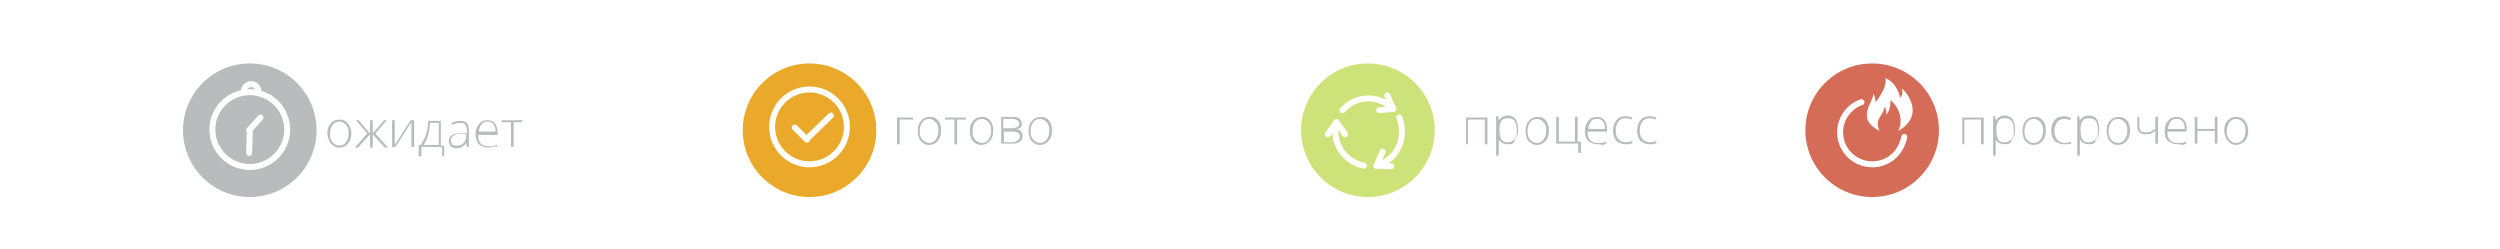 <?xml version="1.0" encoding="utf-8"?>
<!-- Generator: Adobe Illustrator 19.2.1, SVG Export Plug-In . SVG Version: 6.00 Build 0)  -->
<svg version="1.1" id="Слой_1" xmlns="http://www.w3.org/2000/svg" xmlns:xlink="http://www.w3.org/1999/xlink" x="0px" y="0px"
	 viewBox="0 0 374.3 37.3" style="enable-background:new 0 0 374.3 37.3;" xml:space="preserve">
<style type="text/css">
	.st0{fill:#FFFFFF;}
	.st1{fill:#EAA92A;}
	.st2{fill:none;stroke:#FFFFFF;stroke-width:0.894;stroke-linecap:round;stroke-linejoin:round;stroke-miterlimit:10;}
	.st3{fill:none;}
	.st4{enable-background:new    ;}
	.st5{fill:#B9BBBC;}
	.st6{fill:#CDE37A;}
	.st7{fill:#D46C57;}
</style>
<rect class="st0" width="374.3" height="37.3"/>
<g id="completed_1_">
	<circle class="st1" cx="121.2" cy="19.5" r="10"/>
	<g>
		<circle class="st2" cx="121.2" cy="19" r="5.6"/>
		<line class="st2" x1="120.8" y1="20.8" x2="124.4" y2="17.3"/>
		<line class="st2" x1="120.8" y1="20.9" x2="119" y2="19.1"/>
	</g>
	<rect x="133.7" y="15.8" class="st3" width="44.7" height="16.5"/>
	<g class="st4">
		<path class="st5" d="M136.7,17.9h-2v3.7h-0.4v-4h2.4V17.9z"/>
		<path class="st5" d="M140.9,19.6c0,0.7-0.2,1.2-0.5,1.5c-0.3,0.4-0.8,0.6-1.3,0.6c-0.4,0-0.7-0.1-0.9-0.3
			c-0.3-0.2-0.5-0.4-0.6-0.7s-0.2-0.7-0.2-1.1c0-0.7,0.2-1.2,0.5-1.5c0.3-0.4,0.8-0.6,1.3-0.6c0.6,0,1,0.2,1.3,0.6
			S140.9,18.9,140.9,19.6z M137.7,19.6c0,0.6,0.1,1,0.4,1.3s0.6,0.5,1,0.5s0.8-0.2,1-0.5s0.4-0.7,0.4-1.3c0-0.6-0.1-1-0.4-1.3
			s-0.6-0.5-1-0.5c-0.4,0-0.8,0.2-1,0.5S137.7,19,137.7,19.6z"/>
		<path class="st5" d="M144.6,17.9h-1.3v3.7h-0.4v-3.7h-1.4v-0.3h3.1V17.9z"/>
		<path class="st5" d="M148.7,19.6c0,0.7-0.2,1.2-0.5,1.5c-0.3,0.4-0.8,0.6-1.3,0.6c-0.4,0-0.7-0.1-0.9-0.3
			c-0.3-0.2-0.5-0.4-0.6-0.7s-0.2-0.7-0.2-1.1c0-0.7,0.2-1.2,0.5-1.5c0.3-0.4,0.8-0.6,1.3-0.6c0.6,0,1,0.2,1.3,0.6
			S148.7,18.9,148.7,19.6z M145.6,19.6c0,0.6,0.1,1,0.4,1.3s0.6,0.5,1,0.5s0.8-0.2,1-0.5s0.4-0.7,0.4-1.3c0-0.6-0.1-1-0.4-1.3
			s-0.6-0.5-1-0.5c-0.4,0-0.8,0.2-1,0.5S145.6,19,145.6,19.6z"/>
		<path class="st5" d="M153,18.5c0,0.3-0.1,0.5-0.2,0.6c-0.1,0.1-0.3,0.2-0.6,0.3v0c0.3,0,0.6,0.1,0.7,0.3c0.1,0.1,0.2,0.4,0.2,0.6
			c0,0.4-0.1,0.7-0.4,0.9c-0.3,0.2-0.6,0.3-1.1,0.3h-1.7v-4h1.7c0.5,0,0.8,0.1,1,0.2C152.8,18,153,18.2,153,18.5z M152.6,18.5
			c0-0.2-0.1-0.4-0.3-0.5c-0.2-0.1-0.4-0.2-0.8-0.2h-1.3v1.4h1.3c0.4,0,0.6-0.1,0.8-0.2C152.5,19,152.6,18.8,152.6,18.5z
			 M152.7,20.4c0-0.5-0.4-0.7-1.1-0.7h-1.3v1.6h1.4C152.3,21.2,152.7,20.9,152.7,20.4z"/>
		<path class="st5" d="M157.5,19.6c0,0.7-0.2,1.2-0.5,1.5c-0.3,0.4-0.8,0.6-1.3,0.6c-0.4,0-0.7-0.1-0.9-0.3
			c-0.3-0.2-0.5-0.4-0.6-0.7s-0.2-0.7-0.2-1.1c0-0.7,0.2-1.2,0.5-1.5c0.3-0.4,0.8-0.6,1.3-0.6c0.6,0,1,0.2,1.3,0.6
			S157.5,18.9,157.5,19.6z M154.3,19.6c0,0.6,0.1,1,0.4,1.3s0.6,0.5,1,0.5s0.8-0.2,1-0.5s0.4-0.7,0.4-1.3c0-0.6-0.1-1-0.4-1.3
			s-0.6-0.5-1-0.5c-0.4,0-0.8,0.2-1,0.5S154.3,19,154.3,19.6z"/>
	</g>
</g>
<g id="incomplete_1_">
	<circle class="st5" cx="37.4" cy="19.5" r="10"/>
	<rect x="48.5" y="16.2" class="st3" width="44.7" height="16.5"/>
	<g class="st4">
		<path class="st5" d="M52.6,20c0,0.7-0.2,1.2-0.5,1.5c-0.3,0.4-0.8,0.6-1.3,0.6c-0.4,0-0.7-0.1-0.9-0.3c-0.3-0.2-0.5-0.4-0.6-0.7
			S49,20.4,49,20c0-0.7,0.2-1.2,0.5-1.5c0.3-0.4,0.8-0.6,1.3-0.6c0.6,0,1,0.2,1.3,0.6S52.6,19.4,52.6,20z M49.4,20
			c0,0.6,0.1,1,0.4,1.3s0.6,0.5,1,0.5s0.8-0.2,1-0.5s0.4-0.7,0.4-1.3c0-0.6-0.1-1-0.4-1.3s-0.6-0.5-1-0.5c-0.4,0-0.8,0.2-1,0.5
			S49.4,19.4,49.4,20z"/>
		<path class="st5" d="M55.4,18h0.4v2l1.7-2h0.4l-1.7,2l1.9,2.1h-0.5l-1.8-2v2h-0.4v-2l-1.8,2h-0.5l1.9-2.1l-1.7-2h0.4l1.7,2V18z"/>
		<path class="st5" d="M59.1,18v2.9l0,0.8l2.4-3.7H62v4h-0.4v-2.9l0-0.8L59.2,22h-0.5v-4H59.1z"/>
		<path class="st5" d="M66.6,23.4h-0.4V22h-3.1v1.4h-0.4v-1.7h0.3c0.3-0.5,0.6-1,0.8-1.6c0.2-0.6,0.3-1.3,0.3-2h1.9v3.7h0.5V23.4z
			 M65.7,21.7v-3.3h-1.3c-0.1,1.3-0.4,2.5-1,3.3H65.7z"/>
		<path class="st5" d="M69.9,22l-0.1-0.6h0c-0.2,0.3-0.4,0.4-0.6,0.6c-0.2,0.1-0.5,0.2-0.8,0.2c-0.4,0-0.7-0.1-0.9-0.3
			c-0.2-0.2-0.3-0.5-0.3-0.8c0-0.4,0.2-0.7,0.5-0.9c0.3-0.2,0.8-0.3,1.4-0.3l0.8,0v-0.3c0-0.4-0.1-0.7-0.2-0.9
			c-0.2-0.2-0.4-0.3-0.8-0.3c-0.4,0-0.8,0.1-1.2,0.3l-0.1-0.3c0.4-0.2,0.9-0.3,1.3-0.3c0.4,0,0.8,0.1,1,0.3c0.2,0.2,0.3,0.6,0.3,1.1
			V22H69.9z M68.4,21.8c0.4,0,0.8-0.1,1-0.4c0.2-0.2,0.4-0.6,0.4-1V20l-0.7,0c-0.6,0-1,0.1-1.2,0.3c-0.2,0.2-0.4,0.4-0.4,0.7
			c0,0.3,0.1,0.4,0.2,0.6S68.2,21.8,68.4,21.8z"/>
		<path class="st5" d="M73.1,22.1c-0.6,0-1-0.2-1.4-0.5c-0.3-0.4-0.5-0.9-0.5-1.5c0-0.6,0.2-1.2,0.5-1.5c0.3-0.4,0.7-0.6,1.3-0.6
			c0.5,0,0.9,0.2,1.1,0.5c0.3,0.3,0.4,0.8,0.4,1.4v0.3h-2.9c0,0.6,0.1,1,0.4,1.3c0.3,0.3,0.6,0.4,1.1,0.4c0.2,0,0.4,0,0.6,0
			s0.4-0.1,0.7-0.2v0.3C74.2,21.9,74,22,73.8,22S73.4,22.1,73.1,22.1z M73,18.2c-0.4,0-0.7,0.1-0.9,0.4c-0.2,0.3-0.4,0.6-0.4,1.1
			h2.5c0-0.5-0.1-0.8-0.3-1.1C73.7,18.4,73.4,18.2,73,18.2z"/>
		<path class="st5" d="M78.2,18.3h-1.3V22h-0.4v-3.7h-1.4V18h3.1V18.3z"/>
	</g>
	<g>
		<g>
			<circle class="st2" cx="37.4" cy="19.4" r="5.6"/>
		</g>
		<line class="st2" x1="37.4" y1="19.5" x2="37.3" y2="22.9"/>
		<line class="st2" x1="37.3" y1="19.5" x2="39" y2="17.6"/>
		<path class="st2" d="M36.5,13.7c0-0.6,0.5-1.1,1.1-1.1s1.1,0.5,1.1,1.1"/>
	</g>
</g>
<g id="in_prosses_1_">
	<circle class="st6" cx="204.8" cy="19.5" r="10"/>
	<rect x="218.8" y="15.8" class="st3" width="44.7" height="16.5"/>
	<g class="st4">
		<path class="st5" d="M219.9,21.6h-0.4v-4h3.2v4h-0.4v-3.7h-2.5V21.6z"/>
		<path class="st5" d="M225.8,21.6c-0.6,0-1.1-0.2-1.4-0.7h0l0,0.3c0,0.2,0,0.4,0,0.6v1.5h-0.4v-5.9h0.3l0.1,0.6h0
			c0.3-0.4,0.7-0.7,1.3-0.7c0.5,0,1,0.2,1.2,0.5s0.4,0.9,0.4,1.6c0,0.7-0.2,1.2-0.5,1.5C226.7,21.5,226.3,21.6,225.8,21.6z
			 M225.8,21.3c0.4,0,0.7-0.2,1-0.5s0.3-0.7,0.3-1.3c0-1.2-0.4-1.8-1.3-1.8c-0.5,0-0.8,0.1-1,0.4c-0.2,0.3-0.3,0.7-0.3,1.3v0.1
			c0,0.6,0.1,1.1,0.3,1.4C225,21.2,225.3,21.3,225.8,21.3z"/>
		<path class="st5" d="M231.9,19.6c0,0.7-0.2,1.2-0.5,1.5c-0.3,0.4-0.8,0.6-1.3,0.6c-0.4,0-0.7-0.1-0.9-0.3
			c-0.3-0.2-0.5-0.4-0.6-0.7s-0.2-0.7-0.2-1.1c0-0.7,0.2-1.2,0.5-1.5c0.3-0.4,0.8-0.6,1.3-0.6c0.6,0,1,0.2,1.3,0.6
			S231.9,18.9,231.9,19.6z M228.7,19.6c0,0.6,0.1,1,0.4,1.3c0.2,0.3,0.6,0.5,1,0.5s0.8-0.2,1-0.5c0.2-0.3,0.4-0.7,0.4-1.3
			c0-0.6-0.1-1-0.4-1.3s-0.6-0.5-1-0.5s-0.8,0.2-1,0.5S228.7,19,228.7,19.6z"/>
		<path class="st5" d="M236.7,22.9h-0.4v-1.4H233v-4h0.4v3.7h2.4v-3.7h0.4v3.7h0.5V22.9z"/>
		<path class="st5" d="M239.2,21.6c-0.6,0-1-0.2-1.4-0.5s-0.5-0.9-0.5-1.5c0-0.6,0.2-1.2,0.5-1.5c0.3-0.4,0.7-0.6,1.3-0.6
			c0.5,0,0.9,0.2,1.1,0.5c0.3,0.3,0.4,0.8,0.4,1.4v0.3h-2.9c0,0.6,0.1,1,0.4,1.3c0.3,0.3,0.6,0.4,1.1,0.4c0.2,0,0.4,0,0.6,0
			c0.2,0,0.4-0.1,0.7-0.2v0.3c-0.2,0.1-0.4,0.2-0.6,0.2C239.6,21.6,239.4,21.6,239.2,21.6z M239.1,17.8c-0.4,0-0.7,0.1-0.9,0.4
			c-0.2,0.3-0.4,0.6-0.4,1.1h2.5c0-0.5-0.1-0.8-0.3-1.1S239.5,17.8,239.1,17.8z"/>
		<path class="st5" d="M243.4,21.6c-0.6,0-1-0.2-1.4-0.5c-0.3-0.4-0.5-0.9-0.5-1.5c0-0.7,0.2-1.2,0.5-1.6s0.8-0.6,1.4-0.6
			c0.3,0,0.7,0.1,1,0.2l-0.1,0.3c-0.3-0.1-0.7-0.2-0.9-0.2c-0.5,0-0.9,0.2-1.1,0.5s-0.4,0.7-0.4,1.3c0,0.5,0.1,1,0.4,1.3
			c0.3,0.3,0.6,0.5,1.1,0.5c0.4,0,0.7-0.1,1-0.2v0.3C244.1,21.6,243.8,21.6,243.4,21.6z"/>
		<path class="st5" d="M247,21.6c-0.6,0-1-0.2-1.4-0.5c-0.3-0.4-0.5-0.9-0.5-1.5c0-0.7,0.2-1.2,0.5-1.6s0.8-0.6,1.4-0.6
			c0.3,0,0.7,0.1,1,0.2l-0.1,0.3c-0.3-0.1-0.7-0.2-0.9-0.2c-0.5,0-0.9,0.2-1.1,0.5s-0.4,0.7-0.4,1.3c0,0.5,0.1,1,0.4,1.3
			c0.3,0.3,0.6,0.5,1.1,0.5c0.4,0,0.7-0.1,1-0.2v0.3C247.7,21.6,247.4,21.6,247,21.6z"/>
	</g>
	<g>
		<g>
			<line class="st2" x1="207.7" y1="14.3" x2="208.6" y2="16.3"/>
			<line class="st2" x1="206.5" y1="16.5" x2="208.6" y2="16.3"/>
		</g>
		<path class="st2" d="M201,16.5c1.1-1.3,2.9-2,4.7-1.7c1.1,0.2,2.1,0.7,2.9,1.5"/>
		<g>
			<line class="st2" x1="198.8" y1="20.1" x2="200.1" y2="18.3"/>
			<line class="st2" x1="201.4" y1="20.1" x2="200.1" y2="18.3"/>
		</g>
		<path class="st2" d="M204.2,24.8c-1.7-0.3-3.2-1.5-3.9-3.2c-0.4-1.1-0.5-2.2-0.2-3.2"/>
		<g>
			<line class="st2" x1="208.3" y1="24.9" x2="206.1" y2="24.8"/>
			<line class="st2" x1="207" y1="22.7" x2="206.1" y2="24.8"/>
		</g>
		<path class="st2" d="M209.5,17.6c0.7,1.7,0.5,3.8-0.7,5.4c-0.7,0.9-1.7,1.5-2.7,1.8"/>
	</g>
</g>
<g id="expired_1_">
	<circle class="st7" cx="280.3" cy="19.5" r="10"/>
	<rect x="293.2" y="15.8" class="st3" width="75.7" height="16.5"/>
	<g class="st4">
		<path class="st5" d="M294.2,21.6h-0.4v-4h3.2v4h-0.4v-3.7h-2.5V21.6z"/>
		<path class="st5" d="M300.2,21.6c-0.6,0-1.1-0.2-1.4-0.7h0l0,0.3c0,0.2,0,0.4,0,0.6v1.5h-0.4v-5.9h0.3l0.1,0.6h0
			c0.3-0.4,0.7-0.7,1.3-0.7c0.5,0,1,0.2,1.2,0.5s0.4,0.9,0.4,1.6c0,0.7-0.2,1.2-0.5,1.5C301.1,21.5,300.7,21.6,300.2,21.6z
			 M300.2,21.3c0.4,0,0.7-0.2,1-0.5s0.3-0.7,0.3-1.3c0-1.2-0.4-1.8-1.3-1.8c-0.5,0-0.8,0.1-1,0.4c-0.2,0.3-0.3,0.7-0.3,1.3v0.1
			c0,0.6,0.1,1.1,0.3,1.4C299.3,21.2,299.7,21.3,300.2,21.3z"/>
		<path class="st5" d="M306.3,19.6c0,0.7-0.2,1.2-0.5,1.5c-0.3,0.4-0.8,0.6-1.3,0.6c-0.4,0-0.7-0.1-0.9-0.3
			c-0.3-0.2-0.5-0.4-0.6-0.7s-0.2-0.7-0.2-1.1c0-0.7,0.2-1.2,0.5-1.5c0.3-0.4,0.8-0.6,1.3-0.6c0.6,0,1,0.2,1.3,0.6
			S306.3,18.9,306.3,19.6z M303.1,19.6c0,0.6,0.1,1,0.4,1.3c0.2,0.3,0.6,0.5,1,0.5s0.8-0.2,1-0.5c0.2-0.3,0.4-0.7,0.4-1.3
			c0-0.6-0.1-1-0.4-1.3s-0.6-0.5-1-0.5s-0.8,0.2-1,0.5S303.1,19,303.1,19.6z"/>
		<path class="st5" d="M309,21.6c-0.6,0-1-0.2-1.4-0.5c-0.3-0.4-0.5-0.9-0.5-1.5c0-0.7,0.2-1.2,0.5-1.6s0.8-0.6,1.4-0.6
			c0.3,0,0.7,0.1,1,0.2L310,18c-0.3-0.1-0.7-0.2-0.9-0.2c-0.5,0-0.9,0.2-1.1,0.5s-0.4,0.7-0.4,1.3c0,0.5,0.1,1,0.4,1.3
			c0.3,0.3,0.6,0.5,1.1,0.5c0.4,0,0.7-0.1,1-0.2v0.3C309.8,21.6,309.5,21.6,309,21.6z"/>
		<path class="st5" d="M312.8,21.6c-0.6,0-1.1-0.2-1.4-0.7h0l0,0.3c0,0.2,0,0.4,0,0.6v1.5H311v-5.9h0.3l0.1,0.6h0
			c0.3-0.4,0.7-0.7,1.3-0.7c0.5,0,1,0.2,1.2,0.5s0.4,0.9,0.4,1.6c0,0.7-0.2,1.2-0.5,1.5C313.7,21.5,313.3,21.6,312.8,21.6z
			 M312.8,21.3c0.4,0,0.7-0.2,1-0.5s0.3-0.7,0.3-1.3c0-1.2-0.4-1.8-1.3-1.8c-0.5,0-0.8,0.1-1,0.4c-0.2,0.3-0.3,0.7-0.3,1.3v0.1
			c0,0.6,0.1,1.1,0.3,1.4C311.9,21.2,312.3,21.3,312.8,21.3z"/>
		<path class="st5" d="M318.9,19.6c0,0.7-0.2,1.2-0.5,1.5c-0.3,0.4-0.8,0.6-1.3,0.6c-0.4,0-0.7-0.1-0.9-0.3
			c-0.3-0.2-0.5-0.4-0.6-0.7s-0.2-0.7-0.2-1.1c0-0.7,0.2-1.2,0.5-1.5c0.3-0.4,0.8-0.6,1.3-0.6c0.6,0,1,0.2,1.3,0.6
			S318.9,18.9,318.9,19.6z M315.7,19.6c0,0.6,0.1,1,0.4,1.3c0.2,0.3,0.6,0.5,1,0.5s0.8-0.2,1-0.5c0.2-0.3,0.4-0.7,0.4-1.3
			c0-0.6-0.1-1-0.4-1.3s-0.6-0.5-1-0.5s-0.8,0.2-1,0.5S315.7,19,315.7,19.6z"/>
		<path class="st5" d="M320.3,17.5v1.4c0,0.3,0.1,0.6,0.2,0.7c0.2,0.2,0.4,0.2,0.8,0.2c0.2,0,0.5,0,0.7-0.1c0.2-0.1,0.4-0.2,0.7-0.4
			v-1.8h0.4v4h-0.4v-1.9c-0.2,0.2-0.5,0.3-0.7,0.4c-0.2,0.1-0.5,0.1-0.8,0.1c-0.4,0-0.7-0.1-0.9-0.3c-0.2-0.2-0.3-0.5-0.3-0.9v-1.4
			H320.3z"/>
		<path class="st5" d="M326,21.6c-0.6,0-1-0.2-1.4-0.5s-0.5-0.9-0.5-1.5c0-0.6,0.2-1.2,0.5-1.5c0.3-0.4,0.7-0.6,1.3-0.6
			c0.5,0,0.9,0.2,1.1,0.5c0.3,0.3,0.4,0.8,0.4,1.4v0.3h-2.9c0,0.6,0.1,1,0.4,1.3c0.3,0.3,0.6,0.4,1.1,0.4c0.2,0,0.4,0,0.6,0
			c0.2,0,0.4-0.1,0.7-0.2v0.3c-0.2,0.1-0.4,0.2-0.6,0.2C326.5,21.6,326.3,21.6,326,21.6z M325.9,17.8c-0.4,0-0.7,0.1-0.9,0.4
			c-0.2,0.3-0.4,0.6-0.4,1.1h2.5c0-0.5-0.1-0.8-0.3-1.1S326.3,17.8,325.9,17.8z"/>
		<path class="st5" d="M329,17.5v1.8h2.6v-1.8h0.4v4h-0.4v-1.9H329v1.9h-0.4v-4H329z"/>
		<path class="st5" d="M336.6,19.6c0,0.7-0.2,1.2-0.5,1.5s-0.8,0.6-1.3,0.6c-0.4,0-0.7-0.1-0.9-0.3s-0.5-0.4-0.6-0.7
			S333,20,333,19.6c0-0.7,0.2-1.2,0.5-1.5c0.3-0.4,0.8-0.6,1.3-0.6c0.6,0,1,0.2,1.3,0.6S336.6,18.9,336.6,19.6z M333.4,19.6
			c0,0.6,0.1,1,0.4,1.3c0.2,0.3,0.6,0.5,1,0.5s0.8-0.2,1-0.5c0.2-0.3,0.4-0.7,0.4-1.3c0-0.6-0.1-1-0.4-1.3s-0.6-0.5-1-0.5
			c-0.4,0-0.8,0.2-1,0.5S333.4,19,333.4,19.6z"/>
	</g>
	<g>
		<g>
			<path class="st0" d="M281.4,19.6c-0.5-1.1-0.2-1.7,0.2-2.3c0.4-0.6,0.6-1.3,0.6-1.3s0.3,0.4,0.2,1.2c0.6-0.7,0.7-1.8,0.6-2.2
				c1.4,1,2,3.1,1.2,4.6c4.2-2.4,1.1-6,0.5-6.4c0.2,0.4,0.2,1.1-0.2,1.4c-0.6-2.4-2.2-2.9-2.2-2.9c0.2,1.2-0.7,2.6-1.5,3.6
				c0-0.5-0.1-0.8-0.3-1.3c-0.1,0.9-0.7,1.6-0.9,2.5C279.3,17.8,279.7,18.7,281.4,19.6z"/>
		</g>
		<path class="st2" d="M285.1,20.5c0,0.2-0.1,0.5-0.2,0.7c-0.6,2-2.4,3.4-4.6,3.4c-2.6,0-4.8-2.1-4.8-4.8c0-2.1,1.4-3.9,3.2-4.5"/>
	</g>
</g>
</svg>
